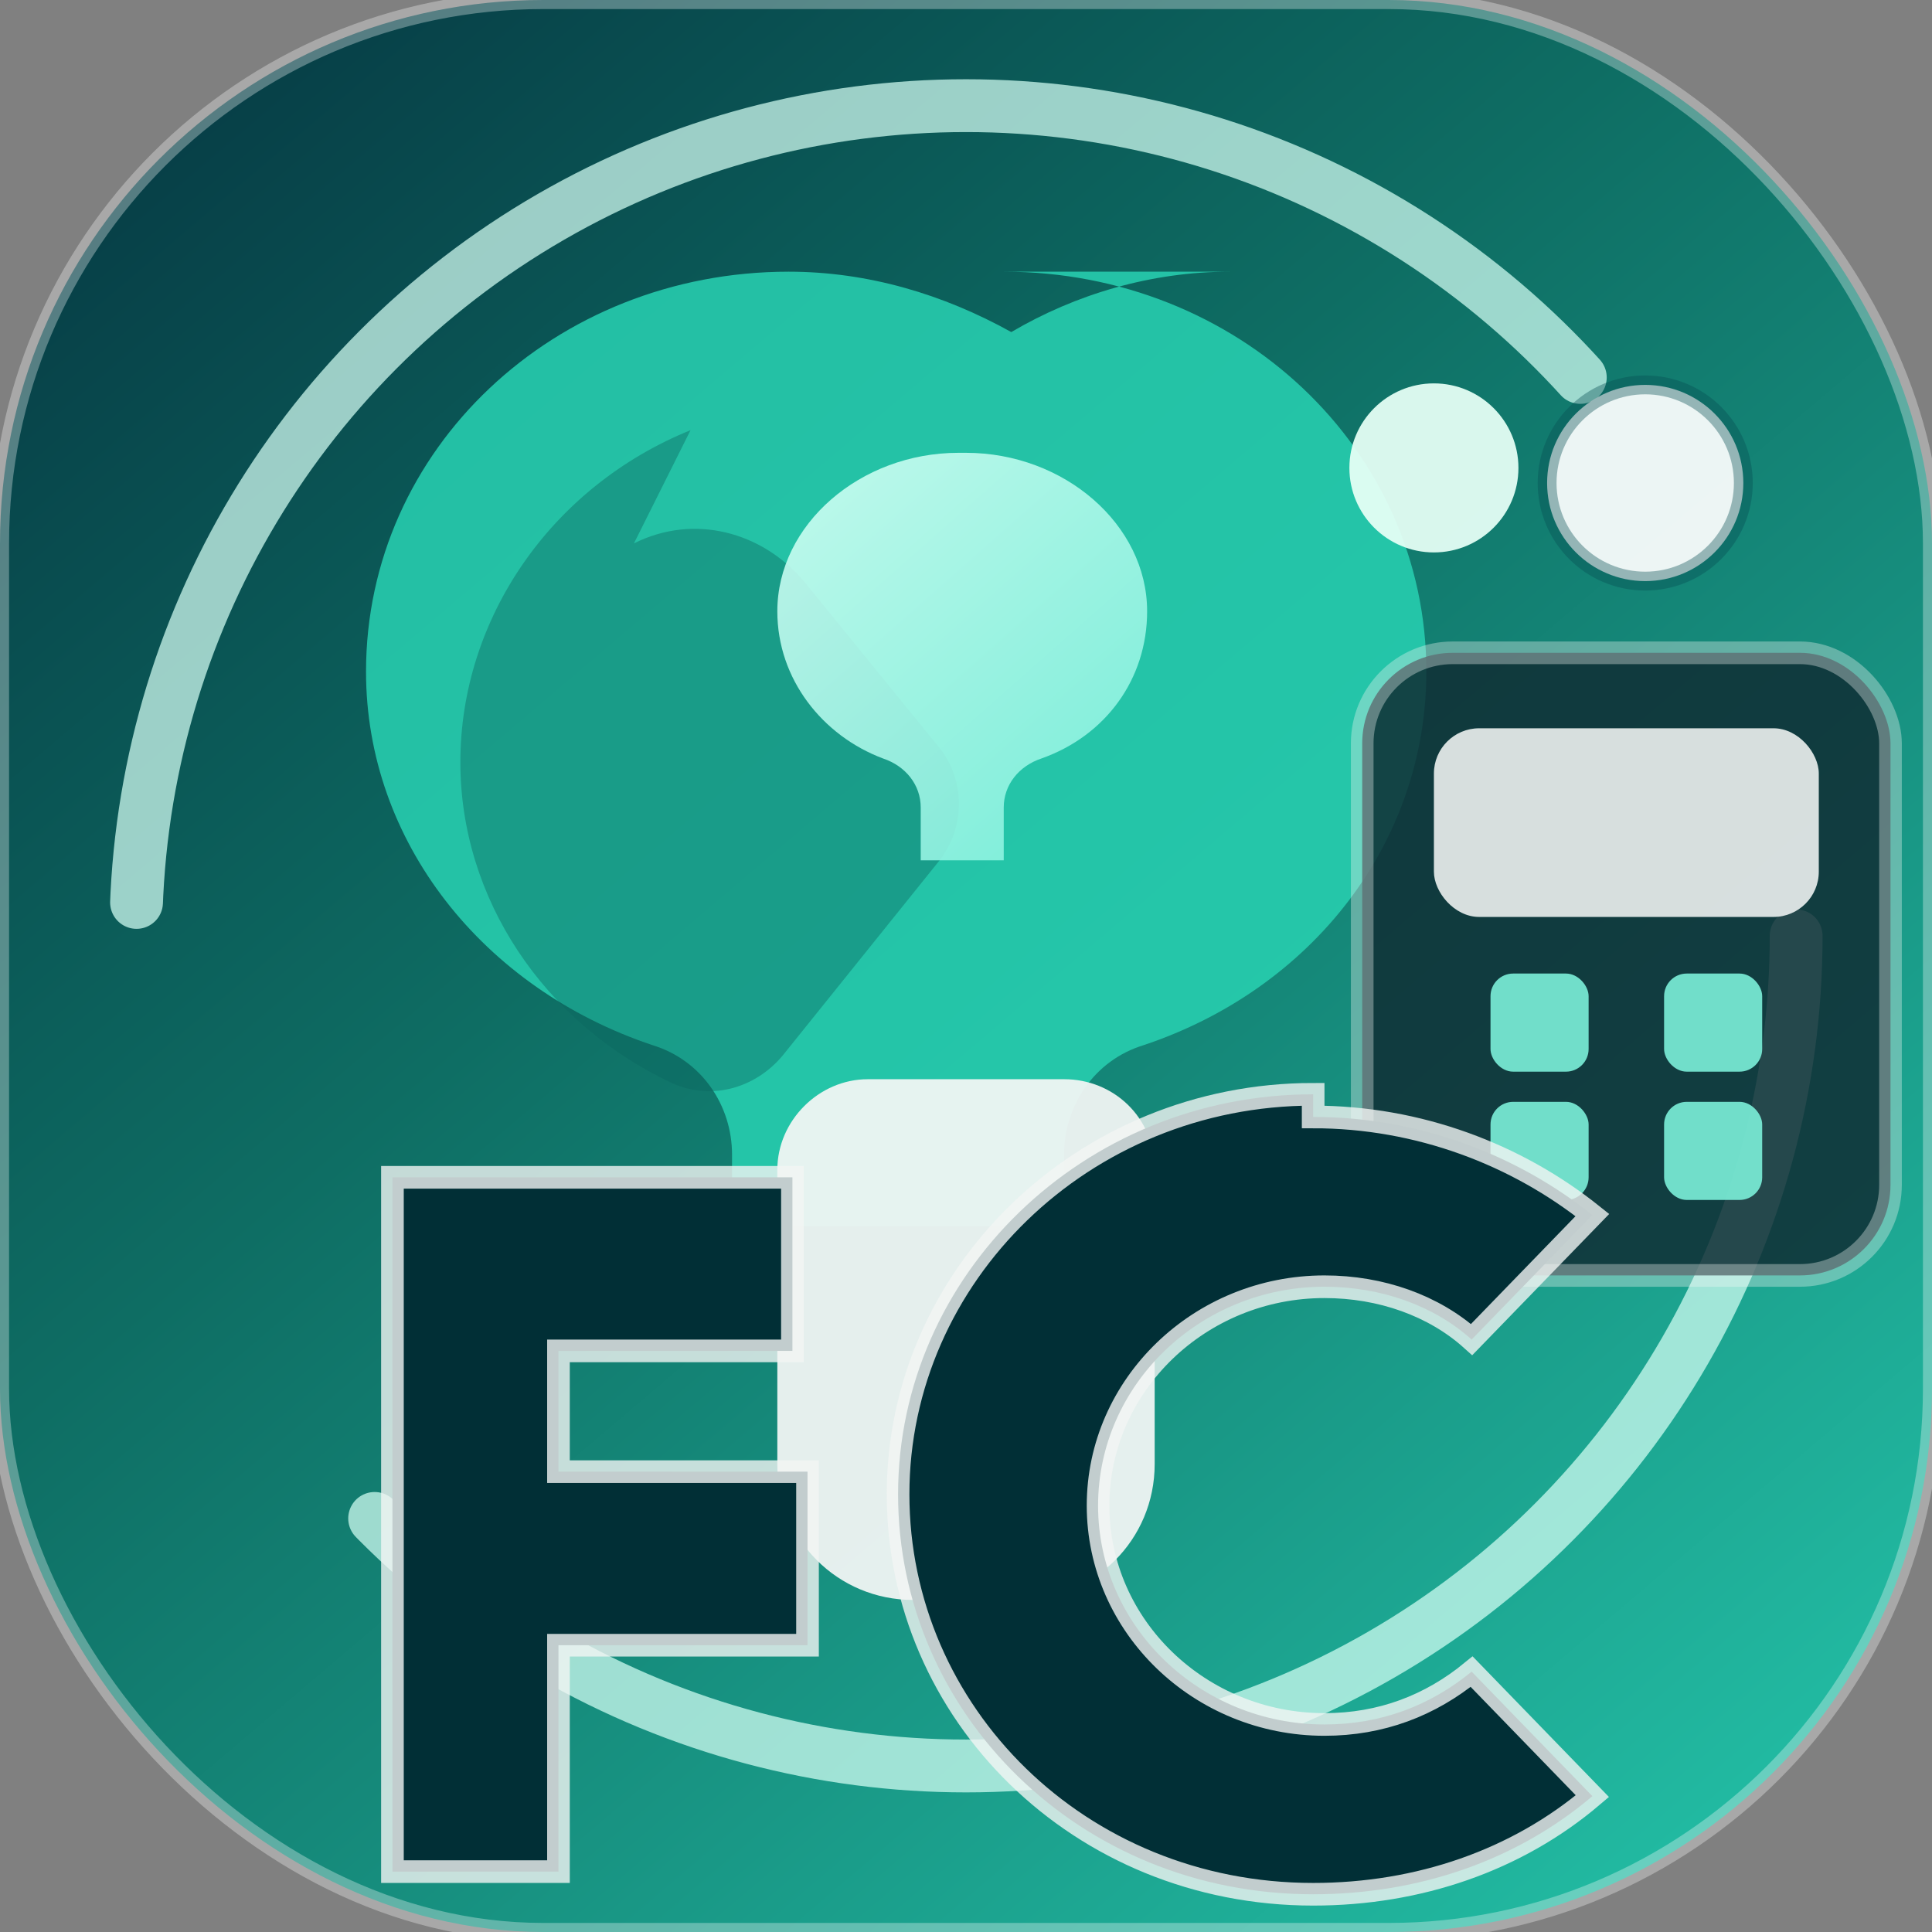 <svg xmlns="http://www.w3.org/2000/svg" viewBox="0 0 64 64">
  <rect x="0" y="0" width="64" height="64" fill="#808080" stroke="none"/>
  <defs>
    <linearGradient id="bg" x1="0.1" y1="0" x2="0.95" y2="1">
      <stop offset="0%" stop-color="#063a44" />
      <stop offset="38%" stop-color="#0e6d63" />
      <stop offset="100%" stop-color="#24c3a9" />
    </linearGradient>
    <linearGradient id="leafGlow" x1="0.2" y1="0" x2="1" y2="1">
      <stop offset="0%" stop-color="#d1fff4" />
      <stop offset="100%" stop-color="#81f1de" />
    </linearGradient>
  </defs>

  <!-- background -->
  <rect width="64" height="64" rx="18" fill="url(#bg)" stroke="#ffffff" stroke-opacity=".32" stroke-width=".6" />
  <g transform="translate(-8 -9) scale(1.25)">

  <!-- outer circle + pulse -->
  <g>
    <circle cx="32" cy="32" r="22" fill="none" stroke="#d5fff4" stroke-opacity=".72" stroke-width="1.4" stroke-linecap="round" stroke-dasharray="52 18" />
    <circle cx="50" cy="20" r="2.6" fill="#ffffff" fill-opacity=".92" stroke="#064e52" stroke-opacity=".38" stroke-width=".5" />
  </g>

  <!-- CENTRAL DESIGN SCALED UP -->
    <path d="M33 14.4c6.2 0 11.2 4.7 11.2 10.6 0 4.5-3 8.4-7.5 9.9-1.3.4-2.1 1.6-2.1 2.9v1.9h-8.8v-1.9c0-1.3-.8-2.5-2.1-2.9-4.5-1.5-7.6-5.4-7.6-9.9 0-5.9 5-10.6 11.2-10.6 2.1 0 4.1.6 5.9 1.6 1.7-1 3.7-1.6 5.8-1.6z" fill="#28d1b2" fill-opacity=".86" />
    <path d="M24.7 18.6c-3.7 1.5-6.1 5-6.1 8.8 0 3.6 2.2 6.9 5.6 8.5 1.1.5 2.3.1 3-.8l4.1-5.1c.7-.9.7-2.2-.1-3.1l-3.5-4.3c-1.1-1.3-2.9-1.8-4.5-1z" fill="#0b675f" fill-opacity=".42" />
    <path d="M29.4 35.8h5.2c1.3 0 2.4 1 2.4 2.4V46c0 2-1.6 3.6-3.6 3.6h-2.8c-2 0-3.6-1.6-3.6-3.6v-7.8c0-1.3 1.1-2.4 2.4-2.4z" fill="#f2f5f4" fill-opacity=".94" />
    <path d="M32 19.2c2.6 0 4.8 1.9 4.8 4.2 0 1.8-1.1 3.3-2.8 3.9-.6.2-1 .7-1 1.3v1.4h-2.2v-1.4c0-.6-.4-1.1-1-1.3-1.6-.6-2.8-2.1-2.8-3.9 0-2.3 2.2-4.2 4.8-4.2z" fill="url(#leafGlow)" fill-opacity=".88" />

  <!-- calculator on the right -->
  <g transform="translate(2 -9)">
    <rect x="40.5" y="33.5" width="14" height="16.5" rx="2.4" fill="#102d34" fill-opacity=".85" stroke="#f2f5f4" stroke-opacity=".35" stroke-width=".6" />
    <rect x="42.4" y="35.5" width="10.2" height="5" rx="1.2" fill="#f2f5f4" fill-opacity=".88" />
    <rect x="43.9" y="42" width="2.6" height="2.6" rx=".6" fill="#7bf0d9" fill-opacity=".9" />
    <rect x="48.5" y="42" width="2.6" height="2.6" rx=".6" fill="#7bf0d9" fill-opacity=".9" />
    <rect x="43.9" y="45.4" width="2.6" height="2.6" rx=".6" fill="#7bf0d9" fill-opacity=".9" />
    <rect x="48.5" y="45.4" width="2.6" height="2.6" rx=".6" fill="#7bf0d9" fill-opacity=".9" />
  </g>

  <!-- F / C letters -->
    <g transform="translate(0 6) scale(1)">
  <path stroke="#f2f5f4" stroke-opacity=".8" stroke-width=".6" d="M16.8 32.4h10.6v4.6h-6.2v3.2h6.6v4.6h-6.6v6h-4.4z" fill="#012f36" />
  </g>
  <g transform="translate(4 6) scale(1)">
  <path stroke="#f2f5f4" stroke-opacity=".8" stroke-width=".6"  d="M37.2 30.2c-6.1 0-11 4.8-11 10.6S31 51.4 37.2 51.4c2.8 0 5.4-.9 7.4-2.6l-3.2-3.3c-1.1.9-2.4 1.4-3.9 1.4-3.3 0-6-2.6-6-5.8s2.7-5.8 6-5.8c1.5 0 2.9.5 3.9 1.4l3.2-3.3c-2-1.6-4.6-2.6-7.4-2.6z" fill="#012f36" />
  </g></g>

  <!-- extra pulse -->
  <circle cx="47.5" cy="15.5" r="2.8" fill="#e5fff5" fill-opacity=".94" />
</svg>